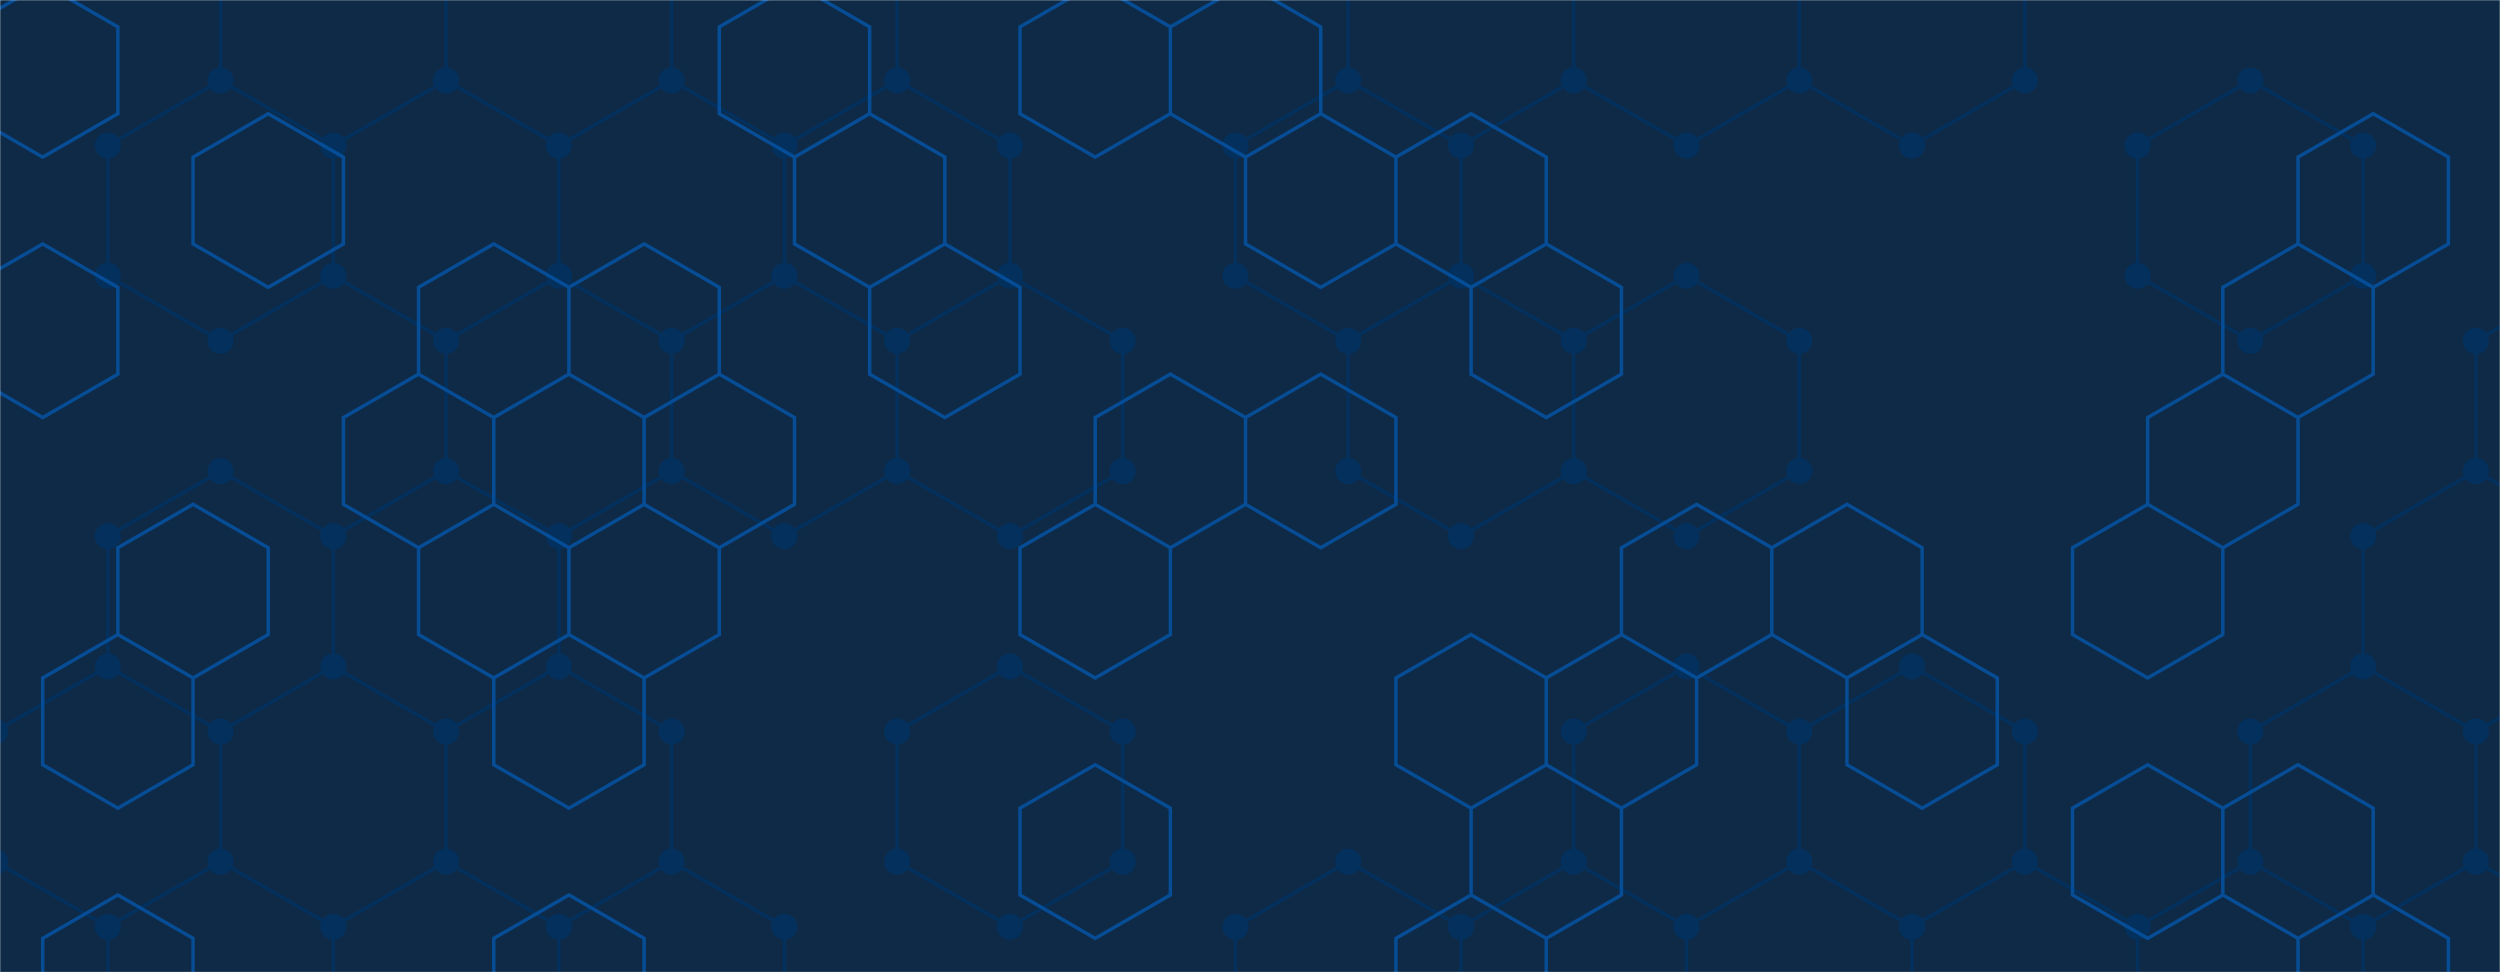 <svg xmlns="http://www.w3.org/2000/svg" version="1.1" xmlns:xlink="http://www.w3.org/1999/xlink" xmlns:svgjs="http://svgjs.dev/svgjs" width="1440" height="560" preserveAspectRatio="none" viewBox="0 0 1440 560"><g mask="url(&quot;#SvgjsMask1002&quot;)" fill="none"><rect width="1440" height="560" x="0" y="0" fill="#0e2a47"></rect><path d="M127.03 46.35L191.99 83.85L191.99 158.85L127.03 196.35L62.08 158.85L62.08 83.85zM127.03 271.35L191.99 308.85L191.99 383.85L127.03 421.35L62.08 383.85L62.08 308.85zM62.08 383.85L127.03 421.35L127.03 496.35L62.08 533.85L-2.87 496.35L-2.87 421.35zM127.03 496.35L191.99 533.85L191.99 608.85L127.03 646.35L62.08 608.85L62.08 533.85zM191.99 -66.15L256.94 -28.65L256.94 46.35L191.99 83.85L127.03 46.35L127.03 -28.65zM256.94 46.35L321.89 83.85L321.89 158.85L256.94 196.35L191.99 158.85L191.99 83.85zM256.94 271.35L321.89 308.85L321.89 383.85L256.94 421.35L191.99 383.85L191.99 308.85zM191.99 383.85L256.94 421.35L256.94 496.35L191.99 533.85L127.03 496.35L127.03 421.35zM256.94 496.35L321.89 533.85L321.89 608.85L256.94 646.35L191.99 608.85L191.99 533.85zM321.89 -66.15L386.85 -28.65L386.85 46.35L321.89 83.85L256.94 46.35L256.94 -28.65zM321.89 158.85L386.85 196.35L386.85 271.35L321.89 308.85L256.94 271.35L256.94 196.35zM321.89 383.85L386.85 421.35L386.85 496.35L321.89 533.85L256.94 496.35L256.94 421.35zM386.85 496.35L451.8 533.85L451.8 608.85L386.85 646.35L321.89 608.85L321.89 533.85zM451.8 -66.15L516.76 -28.65L516.76 46.35L451.8 83.85L386.85 46.35L386.85 -28.65zM516.76 46.35L581.71 83.85L581.71 158.85L516.76 196.35L451.8 158.85L451.8 83.85zM451.8 158.85L516.76 196.35L516.76 271.35L451.8 308.85L386.85 271.35L386.85 196.35zM581.71 158.85L646.66 196.35L646.66 271.35L581.71 308.85L516.76 271.35L516.76 196.35zM581.71 383.85L646.66 421.35L646.66 496.35L581.71 533.85L516.76 496.35L516.76 421.35zM776.57 46.35L841.53 83.85L841.53 158.85L776.57 196.35L711.62 158.85L711.62 83.85zM776.57 496.35L841.53 533.85L841.53 608.85L776.57 646.35L711.62 608.85L711.62 533.85zM841.52 -66.15L906.48 -28.65L906.48 46.35L841.52 83.85L776.57 46.35L776.57 -28.65zM841.52 158.85L906.48 196.35L906.48 271.35L841.52 308.85L776.57 271.35L776.57 196.35zM906.48 496.35L971.43 533.85L971.43 608.85L906.48 646.35L841.52 608.85L841.52 533.85zM971.43 -66.15L1036.39 -28.65L1036.39 46.35L971.43 83.85L906.48 46.35L906.48 -28.65zM971.43 158.85L1036.39 196.35L1036.39 271.35L971.43 308.85L906.48 271.35L906.48 196.35zM971.43 383.85L1036.39 421.35L1036.39 496.35L971.43 533.85L906.48 496.35L906.48 421.35zM1101.34 -66.15L1166.29 -28.65L1166.29 46.35L1101.34 83.85L1036.39 46.35L1036.39 -28.65zM1101.34 383.85L1166.29 421.35L1166.29 496.35L1101.34 533.85L1036.39 496.35L1036.39 421.35zM1166.29 496.35L1231.25 533.85L1231.25 608.85L1166.29 646.35L1101.34 608.85L1101.34 533.85zM1296.2 46.35L1361.15 83.85L1361.15 158.85L1296.2 196.35L1231.25 158.85L1231.25 83.85zM1296.2 496.35L1361.15 533.85L1361.15 608.85L1296.2 646.35L1231.25 608.85L1231.25 533.85zM1426.11 271.35L1491.06 308.85L1491.06 383.85L1426.11 421.35L1361.15 383.85L1361.15 308.85zM1361.15 383.85L1426.11 421.35L1426.11 496.35L1361.15 533.85L1296.2 496.35L1296.2 421.35zM1556.02 46.35L1620.97 83.85L1620.97 158.85L1556.02 196.35L1491.06 158.85L1491.06 83.85zM1491.06 158.85L1556.02 196.35L1556.02 271.35L1491.06 308.85L1426.11 271.35L1426.11 196.35zM1556.02 271.35L1620.97 308.85L1620.97 383.85L1556.02 421.35L1491.06 383.85L1491.06 308.85zM1491.06 383.85L1556.02 421.35L1556.02 496.35L1491.06 533.85L1426.11 496.35L1426.11 421.35z" stroke="#03305d" stroke-width="2"></path><path d="M119.53 46.35 a7.5 7.5 0 1 0 15 0 a7.5 7.5 0 1 0 -15 0zM184.49 83.85 a7.5 7.5 0 1 0 15 0 a7.5 7.5 0 1 0 -15 0zM184.49 158.85 a7.5 7.5 0 1 0 15 0 a7.5 7.5 0 1 0 -15 0zM119.53 196.35 a7.5 7.5 0 1 0 15 0 a7.5 7.5 0 1 0 -15 0zM54.58 158.85 a7.5 7.5 0 1 0 15 0 a7.5 7.5 0 1 0 -15 0zM54.58 83.85 a7.5 7.5 0 1 0 15 0 a7.5 7.5 0 1 0 -15 0zM119.53 271.35 a7.5 7.5 0 1 0 15 0 a7.5 7.5 0 1 0 -15 0zM184.49 308.85 a7.5 7.5 0 1 0 15 0 a7.5 7.5 0 1 0 -15 0zM184.49 383.85 a7.5 7.5 0 1 0 15 0 a7.5 7.5 0 1 0 -15 0zM119.53 421.35 a7.5 7.5 0 1 0 15 0 a7.5 7.5 0 1 0 -15 0zM54.58 383.85 a7.5 7.5 0 1 0 15 0 a7.5 7.5 0 1 0 -15 0zM54.58 308.85 a7.5 7.5 0 1 0 15 0 a7.5 7.5 0 1 0 -15 0zM119.53 496.35 a7.5 7.5 0 1 0 15 0 a7.5 7.5 0 1 0 -15 0zM54.58 533.85 a7.5 7.5 0 1 0 15 0 a7.5 7.5 0 1 0 -15 0zM-10.37 496.35 a7.5 7.5 0 1 0 15 0 a7.5 7.5 0 1 0 -15 0zM-10.37 421.35 a7.5 7.5 0 1 0 15 0 a7.5 7.5 0 1 0 -15 0zM184.49 533.85 a7.5 7.5 0 1 0 15 0 a7.5 7.5 0 1 0 -15 0zM184.49 608.85 a7.5 7.5 0 1 0 15 0 a7.5 7.5 0 1 0 -15 0zM119.53 646.35 a7.5 7.5 0 1 0 15 0 a7.5 7.5 0 1 0 -15 0zM54.58 608.85 a7.5 7.5 0 1 0 15 0 a7.5 7.5 0 1 0 -15 0zM184.49 -66.15 a7.5 7.5 0 1 0 15 0 a7.5 7.5 0 1 0 -15 0zM249.44 -28.65 a7.5 7.5 0 1 0 15 0 a7.5 7.5 0 1 0 -15 0zM249.44 46.35 a7.5 7.5 0 1 0 15 0 a7.5 7.5 0 1 0 -15 0zM119.53 -28.65 a7.5 7.5 0 1 0 15 0 a7.5 7.5 0 1 0 -15 0zM314.39 83.85 a7.5 7.5 0 1 0 15 0 a7.5 7.5 0 1 0 -15 0zM314.39 158.85 a7.5 7.5 0 1 0 15 0 a7.5 7.5 0 1 0 -15 0zM249.44 196.35 a7.5 7.5 0 1 0 15 0 a7.5 7.5 0 1 0 -15 0zM249.44 271.35 a7.5 7.5 0 1 0 15 0 a7.5 7.5 0 1 0 -15 0zM314.39 308.85 a7.5 7.5 0 1 0 15 0 a7.5 7.5 0 1 0 -15 0zM314.39 383.85 a7.5 7.5 0 1 0 15 0 a7.5 7.5 0 1 0 -15 0zM249.44 421.35 a7.5 7.5 0 1 0 15 0 a7.5 7.5 0 1 0 -15 0zM249.44 496.35 a7.5 7.5 0 1 0 15 0 a7.5 7.5 0 1 0 -15 0zM314.39 533.85 a7.5 7.5 0 1 0 15 0 a7.5 7.5 0 1 0 -15 0zM314.39 608.85 a7.5 7.5 0 1 0 15 0 a7.5 7.5 0 1 0 -15 0zM249.44 646.35 a7.5 7.5 0 1 0 15 0 a7.5 7.5 0 1 0 -15 0zM314.39 -66.15 a7.5 7.5 0 1 0 15 0 a7.5 7.5 0 1 0 -15 0zM379.35 -28.65 a7.5 7.5 0 1 0 15 0 a7.5 7.5 0 1 0 -15 0zM379.35 46.35 a7.5 7.5 0 1 0 15 0 a7.5 7.5 0 1 0 -15 0zM379.35 196.35 a7.5 7.5 0 1 0 15 0 a7.5 7.5 0 1 0 -15 0zM379.35 271.35 a7.5 7.5 0 1 0 15 0 a7.5 7.5 0 1 0 -15 0zM379.35 421.35 a7.5 7.5 0 1 0 15 0 a7.5 7.5 0 1 0 -15 0zM379.35 496.35 a7.5 7.5 0 1 0 15 0 a7.5 7.5 0 1 0 -15 0zM444.3 533.85 a7.5 7.5 0 1 0 15 0 a7.5 7.5 0 1 0 -15 0zM444.3 608.85 a7.5 7.5 0 1 0 15 0 a7.5 7.5 0 1 0 -15 0zM379.35 646.35 a7.5 7.5 0 1 0 15 0 a7.5 7.5 0 1 0 -15 0zM444.3 -66.15 a7.5 7.5 0 1 0 15 0 a7.5 7.5 0 1 0 -15 0zM509.26 -28.65 a7.5 7.5 0 1 0 15 0 a7.5 7.5 0 1 0 -15 0zM509.26 46.35 a7.5 7.5 0 1 0 15 0 a7.5 7.5 0 1 0 -15 0zM444.3 83.85 a7.5 7.5 0 1 0 15 0 a7.5 7.5 0 1 0 -15 0zM574.21 83.85 a7.5 7.5 0 1 0 15 0 a7.5 7.5 0 1 0 -15 0zM574.21 158.85 a7.5 7.5 0 1 0 15 0 a7.5 7.5 0 1 0 -15 0zM509.26 196.35 a7.5 7.5 0 1 0 15 0 a7.5 7.5 0 1 0 -15 0zM444.3 158.85 a7.5 7.5 0 1 0 15 0 a7.5 7.5 0 1 0 -15 0zM509.26 271.35 a7.5 7.5 0 1 0 15 0 a7.5 7.5 0 1 0 -15 0zM444.3 308.85 a7.5 7.5 0 1 0 15 0 a7.5 7.5 0 1 0 -15 0zM639.16 196.35 a7.5 7.5 0 1 0 15 0 a7.5 7.5 0 1 0 -15 0zM639.16 271.35 a7.5 7.5 0 1 0 15 0 a7.5 7.5 0 1 0 -15 0zM574.21 308.85 a7.5 7.5 0 1 0 15 0 a7.5 7.5 0 1 0 -15 0zM574.21 383.85 a7.5 7.5 0 1 0 15 0 a7.5 7.5 0 1 0 -15 0zM639.16 421.35 a7.5 7.5 0 1 0 15 0 a7.5 7.5 0 1 0 -15 0zM639.16 496.35 a7.5 7.5 0 1 0 15 0 a7.5 7.5 0 1 0 -15 0zM574.21 533.85 a7.5 7.5 0 1 0 15 0 a7.5 7.5 0 1 0 -15 0zM509.26 496.35 a7.5 7.5 0 1 0 15 0 a7.5 7.5 0 1 0 -15 0zM509.26 421.35 a7.5 7.5 0 1 0 15 0 a7.5 7.5 0 1 0 -15 0zM769.07 46.35 a7.5 7.5 0 1 0 15 0 a7.5 7.5 0 1 0 -15 0zM834.03 83.85 a7.5 7.5 0 1 0 15 0 a7.5 7.5 0 1 0 -15 0zM834.03 158.85 a7.5 7.5 0 1 0 15 0 a7.5 7.5 0 1 0 -15 0zM769.07 196.35 a7.5 7.5 0 1 0 15 0 a7.5 7.5 0 1 0 -15 0zM704.12 158.85 a7.5 7.5 0 1 0 15 0 a7.5 7.5 0 1 0 -15 0zM704.12 83.85 a7.5 7.5 0 1 0 15 0 a7.5 7.5 0 1 0 -15 0zM769.07 496.35 a7.5 7.5 0 1 0 15 0 a7.5 7.5 0 1 0 -15 0zM834.03 533.85 a7.5 7.5 0 1 0 15 0 a7.5 7.5 0 1 0 -15 0zM834.03 608.85 a7.5 7.5 0 1 0 15 0 a7.5 7.5 0 1 0 -15 0zM769.07 646.35 a7.5 7.5 0 1 0 15 0 a7.5 7.5 0 1 0 -15 0zM704.12 608.85 a7.5 7.5 0 1 0 15 0 a7.5 7.5 0 1 0 -15 0zM704.12 533.85 a7.5 7.5 0 1 0 15 0 a7.5 7.5 0 1 0 -15 0zM834.02 -66.15 a7.5 7.5 0 1 0 15 0 a7.5 7.5 0 1 0 -15 0zM898.98 -28.65 a7.5 7.5 0 1 0 15 0 a7.5 7.5 0 1 0 -15 0zM898.98 46.35 a7.5 7.5 0 1 0 15 0 a7.5 7.5 0 1 0 -15 0zM834.02 83.85 a7.5 7.5 0 1 0 15 0 a7.5 7.5 0 1 0 -15 0zM769.07 -28.65 a7.5 7.5 0 1 0 15 0 a7.5 7.5 0 1 0 -15 0zM834.02 158.85 a7.5 7.5 0 1 0 15 0 a7.5 7.5 0 1 0 -15 0zM898.98 196.35 a7.5 7.5 0 1 0 15 0 a7.5 7.5 0 1 0 -15 0zM898.98 271.35 a7.5 7.5 0 1 0 15 0 a7.5 7.5 0 1 0 -15 0zM834.02 308.85 a7.5 7.5 0 1 0 15 0 a7.5 7.5 0 1 0 -15 0zM769.07 271.35 a7.5 7.5 0 1 0 15 0 a7.5 7.5 0 1 0 -15 0zM898.98 496.35 a7.5 7.5 0 1 0 15 0 a7.5 7.5 0 1 0 -15 0zM963.93 533.85 a7.5 7.5 0 1 0 15 0 a7.5 7.5 0 1 0 -15 0zM963.93 608.85 a7.5 7.5 0 1 0 15 0 a7.5 7.5 0 1 0 -15 0zM898.98 646.35 a7.5 7.5 0 1 0 15 0 a7.5 7.5 0 1 0 -15 0zM834.02 608.85 a7.5 7.5 0 1 0 15 0 a7.5 7.5 0 1 0 -15 0zM834.02 533.85 a7.5 7.5 0 1 0 15 0 a7.5 7.5 0 1 0 -15 0zM963.93 -66.15 a7.5 7.5 0 1 0 15 0 a7.5 7.5 0 1 0 -15 0zM1028.89 -28.65 a7.5 7.5 0 1 0 15 0 a7.5 7.5 0 1 0 -15 0zM1028.89 46.35 a7.5 7.5 0 1 0 15 0 a7.5 7.5 0 1 0 -15 0zM963.93 83.85 a7.5 7.5 0 1 0 15 0 a7.5 7.5 0 1 0 -15 0zM963.93 158.85 a7.5 7.5 0 1 0 15 0 a7.5 7.5 0 1 0 -15 0zM1028.89 196.35 a7.5 7.5 0 1 0 15 0 a7.5 7.5 0 1 0 -15 0zM1028.89 271.35 a7.5 7.5 0 1 0 15 0 a7.5 7.5 0 1 0 -15 0zM963.93 308.85 a7.5 7.5 0 1 0 15 0 a7.5 7.5 0 1 0 -15 0zM963.93 383.85 a7.5 7.5 0 1 0 15 0 a7.5 7.5 0 1 0 -15 0zM1028.89 421.35 a7.5 7.5 0 1 0 15 0 a7.5 7.5 0 1 0 -15 0zM1028.89 496.35 a7.5 7.5 0 1 0 15 0 a7.5 7.5 0 1 0 -15 0zM898.98 421.35 a7.5 7.5 0 1 0 15 0 a7.5 7.5 0 1 0 -15 0zM1093.84 -66.15 a7.5 7.5 0 1 0 15 0 a7.5 7.5 0 1 0 -15 0zM1158.79 -28.65 a7.5 7.5 0 1 0 15 0 a7.5 7.5 0 1 0 -15 0zM1158.79 46.35 a7.5 7.5 0 1 0 15 0 a7.5 7.5 0 1 0 -15 0zM1093.84 83.85 a7.5 7.5 0 1 0 15 0 a7.5 7.5 0 1 0 -15 0zM1093.84 383.85 a7.5 7.5 0 1 0 15 0 a7.5 7.5 0 1 0 -15 0zM1158.79 421.35 a7.5 7.5 0 1 0 15 0 a7.5 7.5 0 1 0 -15 0zM1158.79 496.35 a7.5 7.5 0 1 0 15 0 a7.5 7.5 0 1 0 -15 0zM1093.84 533.85 a7.5 7.5 0 1 0 15 0 a7.5 7.5 0 1 0 -15 0zM1223.75 533.85 a7.5 7.5 0 1 0 15 0 a7.5 7.5 0 1 0 -15 0zM1223.75 608.85 a7.5 7.5 0 1 0 15 0 a7.5 7.5 0 1 0 -15 0zM1158.79 646.35 a7.5 7.5 0 1 0 15 0 a7.5 7.5 0 1 0 -15 0zM1093.84 608.85 a7.5 7.5 0 1 0 15 0 a7.5 7.5 0 1 0 -15 0zM1288.7 46.35 a7.5 7.5 0 1 0 15 0 a7.5 7.5 0 1 0 -15 0zM1353.65 83.85 a7.5 7.5 0 1 0 15 0 a7.5 7.5 0 1 0 -15 0zM1353.65 158.85 a7.5 7.5 0 1 0 15 0 a7.5 7.5 0 1 0 -15 0zM1288.7 196.35 a7.5 7.5 0 1 0 15 0 a7.5 7.5 0 1 0 -15 0zM1223.75 158.85 a7.5 7.5 0 1 0 15 0 a7.5 7.5 0 1 0 -15 0zM1223.75 83.85 a7.5 7.5 0 1 0 15 0 a7.5 7.5 0 1 0 -15 0zM1288.7 496.35 a7.5 7.5 0 1 0 15 0 a7.5 7.5 0 1 0 -15 0zM1353.65 533.85 a7.5 7.5 0 1 0 15 0 a7.5 7.5 0 1 0 -15 0zM1353.65 608.85 a7.5 7.5 0 1 0 15 0 a7.5 7.5 0 1 0 -15 0zM1288.7 646.35 a7.5 7.5 0 1 0 15 0 a7.5 7.5 0 1 0 -15 0zM1418.61 271.35 a7.5 7.5 0 1 0 15 0 a7.5 7.5 0 1 0 -15 0zM1483.56 308.85 a7.5 7.5 0 1 0 15 0 a7.5 7.5 0 1 0 -15 0zM1483.56 383.85 a7.5 7.5 0 1 0 15 0 a7.5 7.5 0 1 0 -15 0zM1418.61 421.35 a7.5 7.5 0 1 0 15 0 a7.5 7.5 0 1 0 -15 0zM1353.65 383.85 a7.5 7.5 0 1 0 15 0 a7.5 7.5 0 1 0 -15 0zM1353.65 308.85 a7.5 7.5 0 1 0 15 0 a7.5 7.5 0 1 0 -15 0zM1418.61 496.35 a7.5 7.5 0 1 0 15 0 a7.5 7.5 0 1 0 -15 0zM1288.7 421.35 a7.5 7.5 0 1 0 15 0 a7.5 7.5 0 1 0 -15 0zM1548.52 46.35 a7.5 7.5 0 1 0 15 0 a7.5 7.5 0 1 0 -15 0zM1613.47 83.85 a7.5 7.5 0 1 0 15 0 a7.5 7.5 0 1 0 -15 0zM1613.47 158.85 a7.5 7.5 0 1 0 15 0 a7.5 7.5 0 1 0 -15 0zM1548.52 196.35 a7.5 7.5 0 1 0 15 0 a7.5 7.5 0 1 0 -15 0zM1483.56 158.85 a7.5 7.5 0 1 0 15 0 a7.5 7.5 0 1 0 -15 0zM1483.56 83.85 a7.5 7.5 0 1 0 15 0 a7.5 7.5 0 1 0 -15 0zM1548.52 271.35 a7.5 7.5 0 1 0 15 0 a7.5 7.5 0 1 0 -15 0zM1418.61 196.35 a7.5 7.5 0 1 0 15 0 a7.5 7.5 0 1 0 -15 0zM1613.47 308.85 a7.5 7.5 0 1 0 15 0 a7.5 7.5 0 1 0 -15 0zM1613.47 383.85 a7.5 7.5 0 1 0 15 0 a7.5 7.5 0 1 0 -15 0zM1548.52 421.35 a7.5 7.5 0 1 0 15 0 a7.5 7.5 0 1 0 -15 0zM1548.52 496.35 a7.5 7.5 0 1 0 15 0 a7.5 7.5 0 1 0 -15 0zM1483.56 533.85 a7.5 7.5 0 1 0 15 0 a7.5 7.5 0 1 0 -15 0z" fill="#03305d"></path><path d="M24.59 -9.5L67.89 15.5L67.89 65.5L24.59 90.5L-18.71 65.5L-18.71 15.5zM24.59 140.5L67.89 165.5L67.89 215.5L24.59 240.5L-18.71 215.5L-18.71 165.5zM67.89 365.5L111.2 390.5L111.2 440.5L67.89 465.5L24.59 440.5L24.59 390.5zM67.89 515.5L111.2 540.5L111.2 590.5L67.89 615.5L24.59 590.5L24.59 540.5zM154.5 65.5L197.8 90.5L197.8 140.5L154.5 165.5L111.2 140.5L111.2 90.5zM111.2 290.5L154.5 315.5L154.5 365.5L111.2 390.5L67.89 365.5L67.89 315.5zM241.1 215.5L284.4 240.5L284.4 290.5L241.1 315.5L197.8 290.5L197.8 240.5zM284.4 140.5L327.71 165.5L327.71 215.5L284.4 240.5L241.1 215.5L241.1 165.5zM284.4 290.5L327.71 315.5L327.71 365.5L284.4 390.5L241.1 365.5L241.1 315.5zM327.71 365.5L371.01 390.5L371.01 440.5L327.71 465.5L284.4 440.5L284.4 390.5zM327.71 515.5L371.01 540.5L371.01 590.5L327.71 615.5L284.4 590.5L284.4 540.5zM371.01 140.5L414.31 165.5L414.31 215.5L371.01 240.5L327.71 215.5L327.71 165.5zM414.31 215.5L457.62 240.5L457.62 290.5L414.31 315.5L371.01 290.5L371.01 240.5zM371.01 290.5L414.31 315.5L414.31 365.5L371.01 390.5L327.71 365.5L327.71 315.5zM457.62 -9.5L500.92 15.5L500.92 65.5L457.62 90.5L414.31 65.5L414.31 15.5zM500.92 65.5L544.22 90.5L544.22 140.5L500.92 165.5L457.62 140.5L457.62 90.5zM544.22 140.5L587.52 165.5L587.52 215.5L544.22 240.5L500.92 215.5L500.92 165.5zM630.83 -9.5L674.13 15.5L674.13 65.5L630.83 90.5L587.52 65.5L587.52 15.5zM674.13 215.5L717.43 240.5L717.43 290.5L674.13 315.5L630.83 290.5L630.83 240.5zM630.83 290.5L674.13 315.5L674.13 365.5L630.83 390.5L587.52 365.5L587.52 315.5zM630.83 440.5L674.13 465.5L674.13 515.5L630.83 540.5L587.52 515.5L587.52 465.5zM717.43 -9.5L760.73 15.5L760.73 65.5L717.43 90.5L674.13 65.5L674.13 15.5zM760.73 65.5L804.04 90.5L804.04 140.5L760.73 165.5L717.43 140.5L717.43 90.5zM760.73 215.5L804.04 240.5L804.04 290.5L760.73 315.5L717.43 290.5L717.43 240.5zM847.34 65.5L890.64 90.5L890.64 140.5L847.34 165.5L804.04 140.5L804.04 90.5zM847.34 365.5L890.64 390.5L890.64 440.5L847.34 465.5L804.04 440.5L804.04 390.5zM847.34 515.5L890.64 540.5L890.64 590.5L847.34 615.5L804.04 590.5L804.04 540.5zM890.64 140.5L933.94 165.5L933.94 215.5L890.64 240.5L847.34 215.5L847.34 165.5zM933.94 365.5L977.25 390.5L977.25 440.5L933.94 465.5L890.64 440.5L890.64 390.5zM890.64 440.5L933.94 465.5L933.94 515.5L890.64 540.5L847.34 515.5L847.34 465.5zM977.25 290.5L1020.55 315.5L1020.55 365.5L977.25 390.5L933.94 365.5L933.94 315.5zM1063.85 290.5L1107.15 315.5L1107.15 365.5L1063.85 390.5L1020.55 365.5L1020.55 315.5zM1107.15 365.5L1150.45 390.5L1150.45 440.5L1107.15 465.5L1063.85 440.5L1063.85 390.5zM1280.36 215.5L1323.66 240.5L1323.66 290.5L1280.36 315.5L1237.06 290.5L1237.06 240.5zM1237.06 290.5L1280.36 315.5L1280.36 365.5L1237.06 390.5L1193.76 365.5L1193.76 315.5zM1237.06 440.5L1280.36 465.5L1280.36 515.5L1237.06 540.5L1193.76 515.5L1193.76 465.5zM1366.97 65.5L1410.27 90.5L1410.27 140.5L1366.97 165.5L1323.66 140.5L1323.66 90.5zM1323.66 140.5L1366.97 165.5L1366.97 215.5L1323.66 240.5L1280.36 215.5L1280.36 165.5zM1323.66 440.5L1366.97 465.5L1366.97 515.5L1323.66 540.5L1280.36 515.5L1280.36 465.5zM1366.97 515.5L1410.27 540.5L1410.27 590.5L1366.97 615.5L1323.66 590.5L1323.66 540.5z" stroke="rgba(6, 80, 156, 0.93)" stroke-width="2"></path></g><defs><mask id="SvgjsMask1002"><rect width="1440" height="560" fill="#ffffff"></rect></mask></defs></svg>